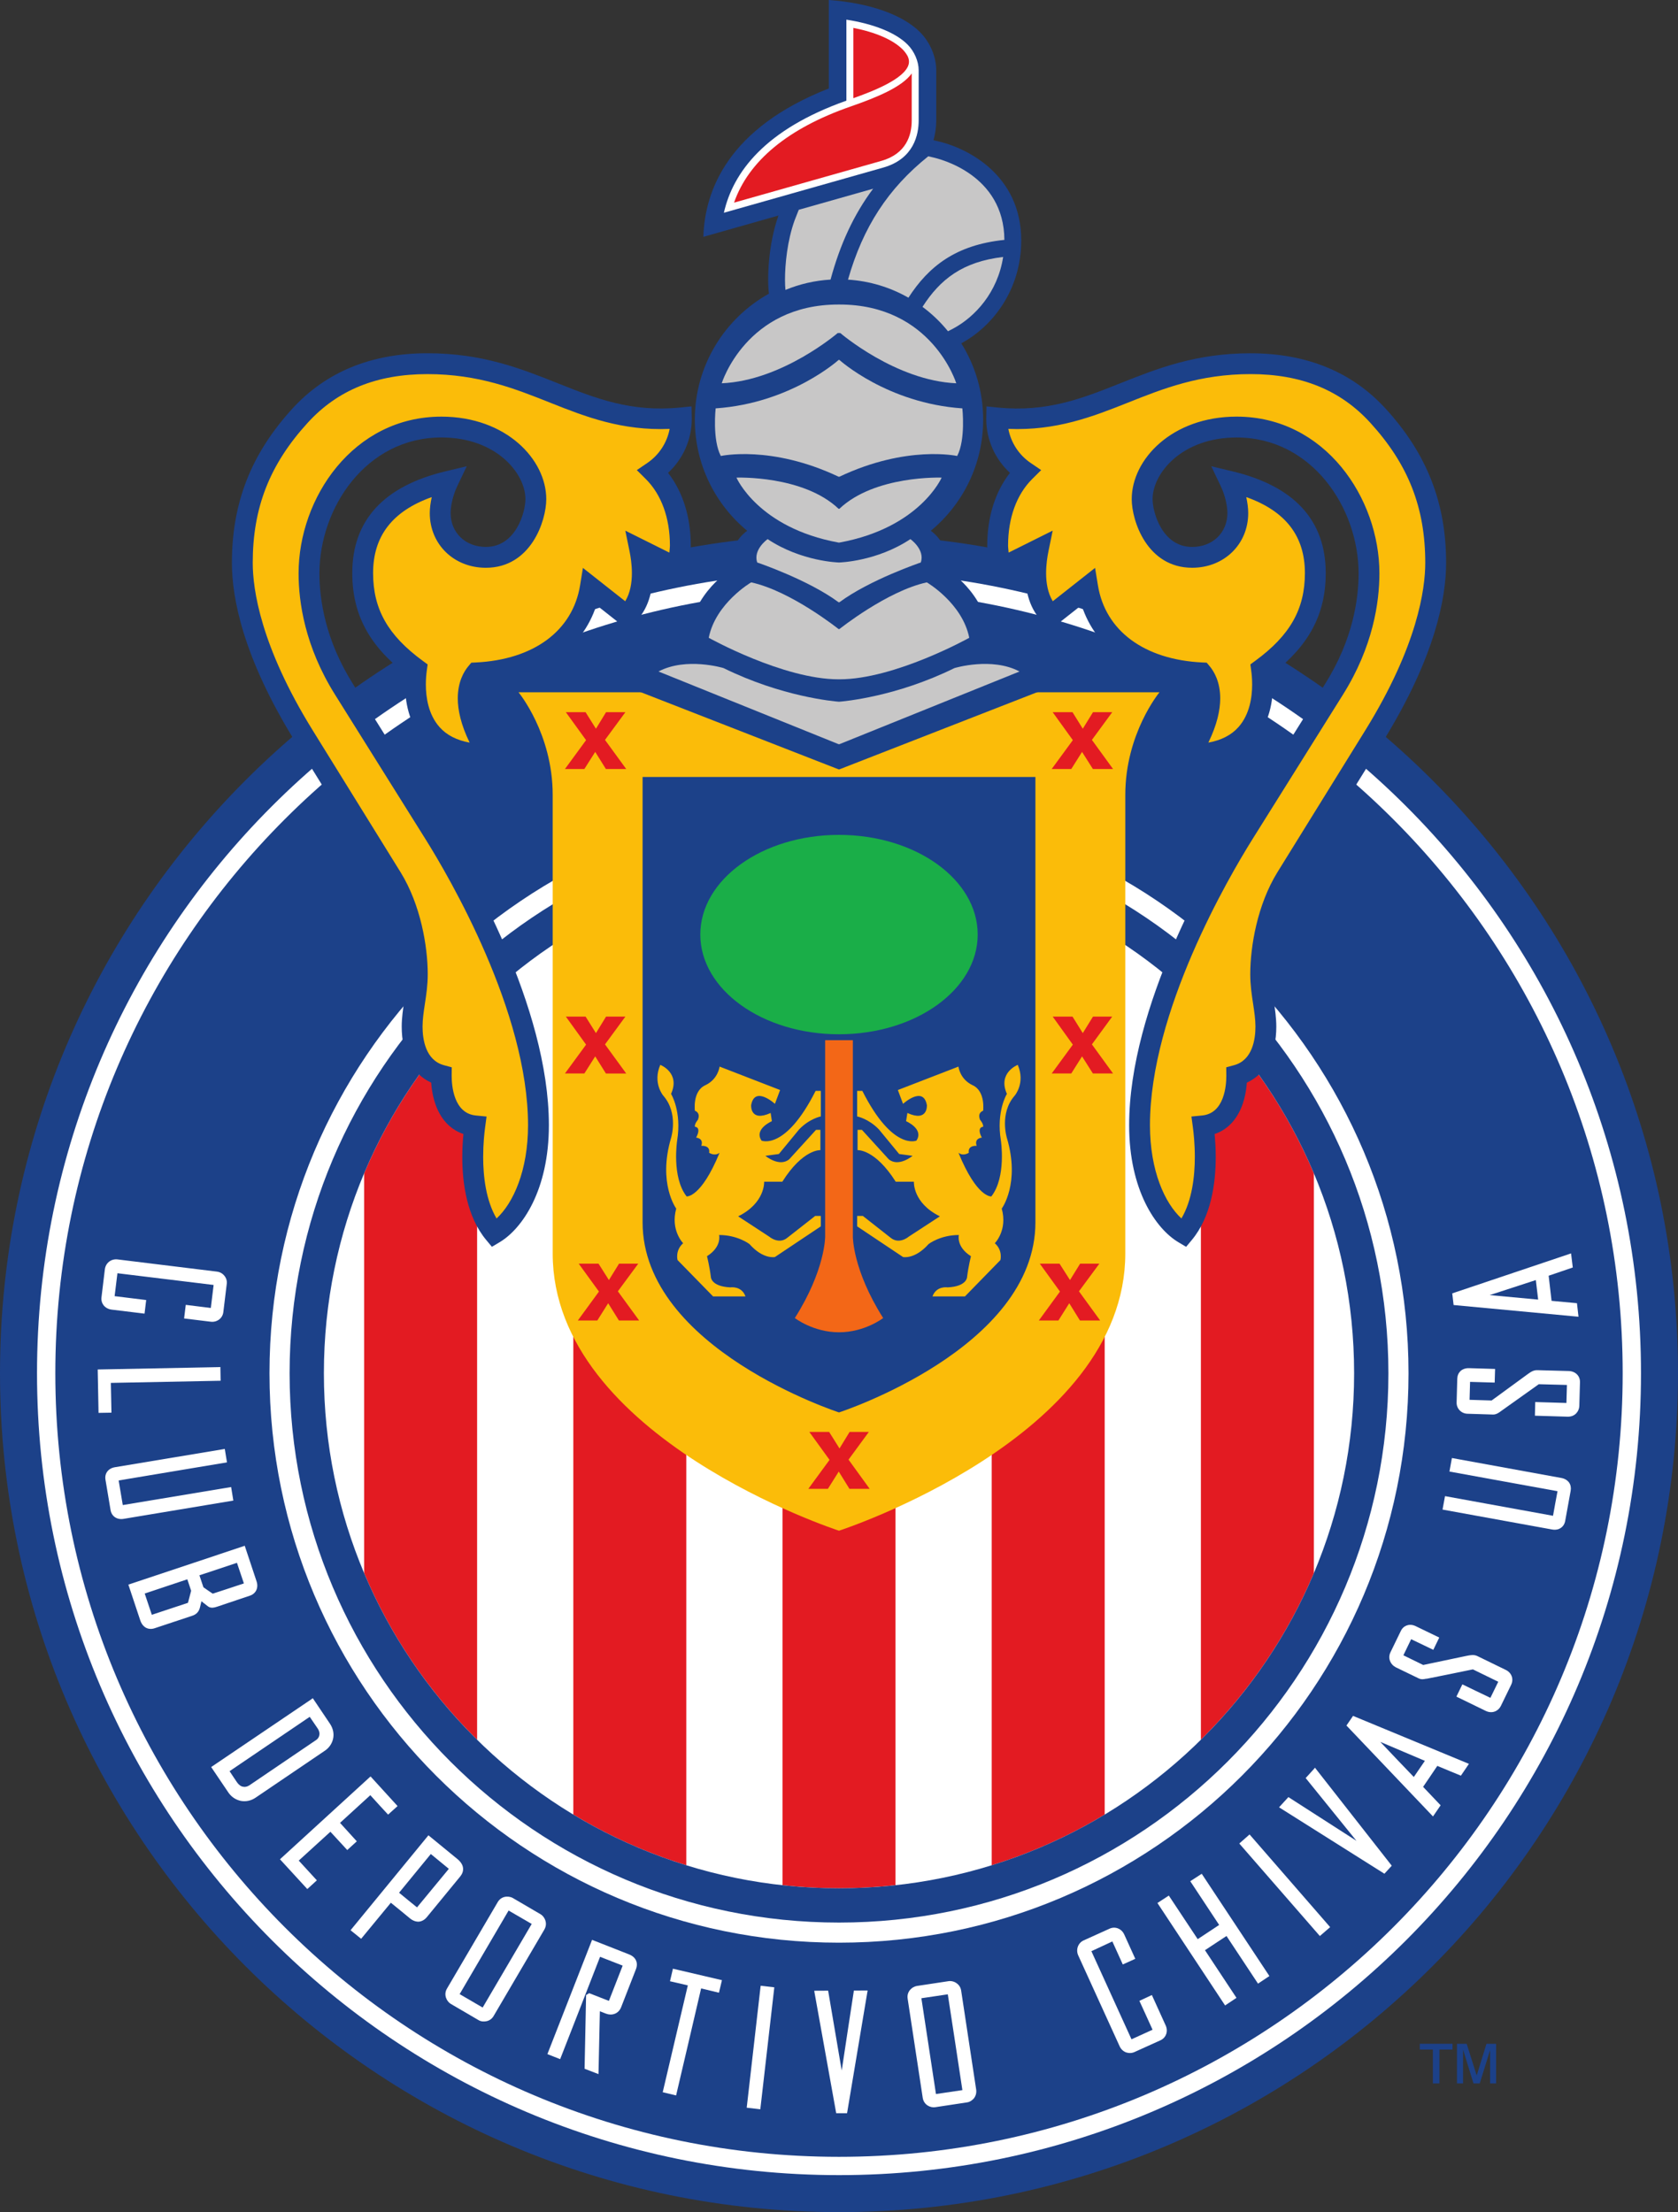 <svg xmlns="http://www.w3.org/2000/svg" width="227.535" height="300"><rect width="100%" height="100%" fill="#333333" stroke="none"/><g><path d="M113.768 72.465c-62.832 0-113.768 50.934-113.768 113.767 0 62.832 50.936 113.768 113.768 113.768s113.767-50.936 113.767-113.768-50.934-113.767-113.767-113.767z" fill="#1c4189"/><path d="M113.768 77.483c-60.061 0-108.749 48.688-108.749 108.75 0 60.06 48.689 108.749 108.749 108.749 60.061 0 108.749-48.689 108.749-108.749 0-60.062-48.689-108.75-108.749-108.75z" fill="#fff"/><path d="M113.768 79.967c-58.689 0-106.266 47.576-106.266 106.265 0 58.69 47.577 106.267 106.266 106.267 58.689 0 106.266-47.577 106.266-106.267 0-58.689-47.577-106.265-106.266-106.265z" fill="#1c4189"/><path d="M113.768 109.007c-42.651 0-77.226 34.575-77.226 77.226 0 42.649 34.575 77.225 77.226 77.225 42.65 0 77.226-34.576 77.226-77.225 0-42.651-34.575-77.226-77.226-77.226z" fill="#fff"/><path d="M113.768 116.384c-2.589 0-5.144.145-7.66.42v138.859c2.516.274 5.071.42 7.66.42 2.589 0 5.144-.146 7.66-.42v-138.859c-2.515-.275-5.071-.42-7.66-.42z" fill="#e31b22"/><path d="M77.742 126.382v119.702c4.765 2.875 9.901 5.197 15.319 6.876v-133.455c-5.418 1.68-10.554 4.002-15.319 6.877z" fill="#e31b22"/><path d="M49.376 159.123v54.22c3.594 8.526 8.834 16.187 15.319 22.591v-99.403c-6.485 6.403-11.725 14.065-15.319 22.591z" fill="#e31b22"/><path d="M162.84 136.532v99.403c6.485-6.404 11.726-14.065 15.32-22.591v-54.222c-3.594-8.526-8.835-16.187-15.32-22.591z" fill="#e31b22"/><path d="M134.474 119.505v133.455c5.419-1.679 10.554-4.002 15.32-6.876v-119.702c-4.766-2.875-9.901-5.197-15.32-6.877z" fill="#e31b22"/><path d="M113.768 111.734c-41.145 0-74.498 33.354-74.498 74.499 0 41.144 33.353 74.498 74.498 74.498 41.144 0 74.498-33.355 74.498-74.498 0-41.145-33.354-74.499-74.498-74.499m0 144.348c-38.576 0-69.849-31.273-69.849-69.849 0-38.577 31.273-69.849 69.849-69.849 38.577 0 69.849 31.272 69.849 69.849 0 38.576-31.273 69.849-69.849 69.849z" fill="#1c4189"/><path d="M70.312 93.887s4.633 5.587 4.633 13.917v62.189c0 25.012 38.822 37.596 38.822 37.596s38.822-12.583 38.822-37.596v-62.189c0-8.33 4.633-13.917 4.633-13.917h-86.912z" fill="#fbbc09"/><path d="M87.134 105.373v60.383c0 17.145 26.634 25.792 26.634 25.792s26.634-8.648 26.634-25.792v-60.383h-53.268z" fill="#1c4189"/><path d="M79.238 104.291l1.472-2.32 1.45 2.32h2.754l-2.877-3.948 2.765-3.758h-2.621l-1.372 2.242-1.405-2.242h-2.676l2.743 3.791-2.866 3.914h2.632z" fill="#e31b22"/><path d="M117.816 194.192h-2.61l-1.371 2.241-1.405-2.241h-2.688l2.743 3.791-2.877 3.926h2.654l1.472-2.342 1.45 2.342h2.743l-2.866-3.959 2.754-3.757z" fill="#e31b22"/><path d="M145.264 104.291l1.461-2.32 1.472 2.32h2.732l-2.866-3.948 2.754-3.758h-2.609l-1.383 2.242-1.394-2.242h-2.688l2.732 3.791-2.866 3.914h2.654z" fill="#e31b22"/><path d="M86.548 171.376h-2.609l-1.372 2.22-1.405-2.22h-2.688l2.743 3.78-2.866 3.925h2.643l1.472-2.342 1.461 2.342h2.743l-2.888-3.959 2.765-3.747z" fill="#e31b22"/><path d="M149.072 171.376h-2.61l-1.372 2.22-1.416-2.22h-2.676l2.732 3.78-2.866 3.925h2.654l1.472-2.342 1.45 2.342h2.743l-2.877-3.959 2.766-3.747z" fill="#e31b22"/><path d="M80.711 143.264l1.45 2.32h2.754l-2.877-3.948 2.765-3.769h-2.621l-1.372 2.241-1.405-2.241h-2.676l2.743 3.802-2.866 3.914h2.632l1.472-2.32z" fill="#e31b22"/><path d="M150.817 137.867h-2.609l-1.383 2.241-1.394-2.241h-2.688l2.732 3.802-2.866 3.914h2.654l1.461-2.32 1.472 2.32h2.732l-2.866-3.948 2.754-3.769z" fill="#e31b22"/><path d="M103.261 154.683c-1.059-1.583 1.405-2.632 1.405-2.632l-.168-1.115c-2.821 1.282-2.643-1.059-2.643-1.059.469-2.699 3.223-.179 3.223-.179l.702-1.874-8.207-3.178s-.178 1.706-1.94 2.531c-1.762.814-1.405 3.457-1.405 3.457s.814.234.401 1.237c0 0-.468.525-.401.937 0 0 .937 0 .167 1.472 0 0 1.06.056.703 1.115 0 0 1.237-.123 1.059.937 0 0 .769.524 1.416 0-2.531 6.166-4.472 5.921-4.472 5.921-2.051-2.632-1.282-7.571-1.282-7.571.647-3.981-.825-6.334-.825-6.334 1.294-2.877-1.461-3.936-1.461-3.936-1.059 2.464.401 4.17.401 4.17 2.118 2.409 1.059 5.754 1.059 5.754-1.818 6.166.703 9.568.703 9.568-.814 2.932.937 4.695.937 4.695-1.115.992-.758 2.286-.758 2.286.056.056 4.817 4.929 4.817 4.929h4.394c-.524-1.472-2.052-1.226-2.052-1.226-2.643-.123-2.643-1.416-2.643-1.416-.179-1.461-.524-2.81-.524-2.81 2.052-1.294 1.639-2.877 1.639-2.877 2.52 0 4.115 1.226 4.115 1.226 1.874 2.119 3.457 1.762 3.457 1.762l6.222-4.159v-1.416h-.758l-3.758 2.944c-1.171.993-2.464-.123-2.464-.123l-4.226-2.765c3.691-1.818 3.524-4.695 3.524-4.695h2.464c2.81-4.46 5.163-4.282 5.163-4.282v-2.754h-.591l-3.635 3.992c-1.35 1.115-3.234-.468-3.234-.468l1.829-.246 2.754-3.345c1.405-1.461 2.933-1.751 2.933-1.751v-3.468h-.703c-4.114 8.163-7.337 6.746-7.337 6.746z" fill="#fbbc09"/><path d="M138.007 144.413s-2.754 1.059-1.472 3.936c0 0-1.472 2.353-.814 6.334 0 0 .758 4.94-1.294 7.571 0 0-1.94.245-4.46-5.921.647.524 1.405 0 1.405 0-.167-1.059 1.059-.937 1.059-.937-.357-1.059.702-1.115.702-1.115-.758-1.472.179-1.472.179-1.472.056-.412-.412-.937-.412-.937-.413-1.003.412-1.237.412-1.237s.345-2.643-1.416-3.457c-1.762-.825-1.929-2.531-1.929-2.531l-8.218 3.178.702 1.874s2.754-2.52 3.234.179c0 0 .167 2.342-2.643 1.059l-.179 1.115s2.464 1.048 1.405 2.632c0 0-3.223 1.417-7.338-6.746h-.702v3.468s1.528.29 2.944 1.751l2.754 3.345 1.818.246s-1.885 1.583-3.234.468l-3.635-3.992h-.591v2.754s2.353-.178 5.174 4.282h2.464s-.178 2.877 3.524 4.695l-4.237 2.765s-1.282 1.115-2.464.123l-3.747-2.944h-.769v1.416l6.222 4.159s1.583.357 3.468-1.762c0 0 1.572-1.226 4.103-1.226 0 0-.413 1.584 1.639 2.877 0 0-.346 1.349-.524 2.81 0 0 0 1.294-2.643 1.416 0 0-1.517-.245-2.052 1.226h4.405s4.75-4.873 4.806-4.929c0 0 .357-1.294-.758-2.286 0 0 1.762-1.762.937-4.695 0 0 2.531-3.401.703-9.568 0 0-1.06-3.345 1.059-5.754 0 0 1.472-1.706.412-4.17z" fill="#fbbc09"/><path d="M113.762 113.223c-10.382 0-18.801 6.044-18.801 13.515 0 7.471 8.419 13.526 18.801 13.526 10.393 0 18.812-6.055 18.812-13.526s-8.419-13.515-18.812-13.515z" fill="#1aae48"/><path d="M30.438 173.032c-.251-.331-.623-.536-1.047-.584l-13.446-1.65c-.871-.107-1.62.474-1.727 1.346l-.458 3.8c-.049.391.058.769.287 1.077.262.319.633.524 1.07.583l4.482.546.224-1.844s-3.912-.478-4.281-.527l.381-3.107 13.043 1.59-.38 3.119c-.358-.05-3.398-.421-3.398-.421l-.225 1.845 3.599.439c.425.06.836-.059 1.166-.31.308-.24.503-.589.552-.969l.468-3.856c.049-.379-.058-.768-.309-1.076z" fill="#fff"/><path d="M29.916 187.25l-.033-1.862-.2.015-16.434.32.114 5.887 1.75-.03s-.075-3.668-.081-4.036c.401-.007 14.884-.293 14.884-.293z" fill="#fff"/><path d="M31.339 201.667s-14.301 2.38-14.69 2.443c-.061-.345-.498-3.002-.56-3.336.401-.063 14.69-2.454 14.69-2.454l-.299-1.824-.211.038-14.679 2.442c-.912.15-1.435.839-1.286 1.706l.685 4.093c.137.856.871 1.356 1.761 1.207l14.89-2.48-.299-1.836z" fill="#fff"/><path d="M34.785 214.439l-1.601-4.812-.188.07-15.59 5.202 1.601 4.812c.165.511.45.863.821 1.056.36.173.773.187 1.216.024l5.034-1.672c.565-.188.894-.55 1.039-1.133l.198-.829.893.698c.407.305.917.14 1.283.022l4.335-1.459c.422-.119.74-.392.913-.729.183-.383.198-.807.045-1.25m-9.295 2.929c-.199.07-4.546 1.506-4.901 1.624l-.965-2.883c.355-.118 5.422-1.813 5.777-1.93.106.288.483 1.463.518 1.553-.021.112-.376 1.456-.429 1.636m3.358-1.241c-.147-.086-1.174-.805-1.264-.87-.036-.111-.436-1.331-.542-1.62.355-.118 4.746-1.577 5.09-1.695.106.311.824 2.462.941 2.795-.355.118-4.047 1.342-4.225 1.39z" fill="#fff"/><path d="M44.724 233.738l-2.312-3.439-.176.137-13.602 9.203 2.324 3.44c.412.617 1.022 1.009 1.704 1.153.683.121 1.372-.024 1.956-.413l9.457-6.412c1.047-.709 1.622-2.236.65-3.669m-1.422 1.587c-.051.269-.215.517-.479.677l-9.005 6.113c-.276.184-.576.255-.856.194-.301-.04-.573-.257-.802-.566 0 0-.779-1.147-1.031-1.543l10.868-7.372 1.099 1.61c.138.22.22.442.224.665l-.018.223z" fill="#fff"/><path d="M50.247 240.914l-.153.136-12.13 11.097 3.706 4.039 1.295-1.182s-2.206-2.415-2.456-2.678l4.293-3.912c.25.264 2.285 2.48 2.285 2.48l1.295-1.182s-2.024-2.24-2.274-2.503l4.106-3.753c.239.287 2.411 2.635 2.411 2.635l1.284-1.16-3.661-4.017z" fill="#fff"/><path d="M62.065 252.149l-3.971-3.253-.131.158-10.429 12.717 1.436 1.158s3.79-4.594 4.03-4.888c.283.218 2.614 2.141 2.614 2.141.384.305.811.454 1.212.424.401-.052.765-.258 1.06-.621l4.531-5.521c.273-.34.412-.721.371-1.122-.041-.424-.293-.82-.723-1.192m-5.518 6.521c-.26-.197-2.172-1.769-2.433-1.987l4.303-5.25c.271.219 2.184 1.791 2.444 2.009l-4.314 5.228z" fill="#fff"/><path d="M73.303 259.604l-3.775-2.209c-.304-.173-.74-.232-1.129-.137-.389.097-.708.348-.914.708l-6.877 11.719c-.498.856-.025 1.74.504 2.066l3.775 2.209c.316.196.751.232 1.129.137.4-.097.719-.347.925-.707l6.877-11.72c.152-.27.214-.539.209-.785-.01-.558-.353-1.064-.725-1.281m-7.854 12.65c-.293-.174-2.817-1.645-3.121-1.819l6.639-11.336 3.132 1.819c-.195.338-6.444 10.998-6.65 11.336z" fill="#fff"/><path d="M85.276 265.038l-4.997-1.965-.074.203-5.979 15.294 1.73.684s5.274-13.498 5.412-13.88l3.065 1.195-1.868 4.784c-.337-.128-2.673-1.046-2.673-1.046l-.419.254-.205 9.996 1.887.726s.173-7.967.186-8.525l.82.321c.741.299 1.697.082 2.07-.884l1.996-5.121c.352-.898-.007-1.673-.95-2.036z" fill="#fff"/><path d="M91.243 266.987l-.041.201-.353 1.501s2.083.476 2.419.559c-.094.38-3.405 14.491-3.405 14.491l1.814.436s3.311-14.11 3.394-14.513l2.419.582.405-1.702-6.652-1.556z" fill="#fff"/><path d="M103.15 269.299l-.03.201-1.867 16.338 1.844.213 1.898-16.539-1.844-.213z" fill="#fff"/><path d="M115.786 269.949s-1.352 8.812-1.651 10.847c-.348-2.024-1.84-10.83-1.84-10.83l-1.885.01.038.245 2.94 16.365 1.473-.003 2.787-16.644-1.862.01z" fill="#fff"/><path d="M132.371 283.399l-2.042-13.46c-.063-.4-.269-.73-.597-.97-.316-.24-.742-.345-1.098-.293l-4.327.655c-.612.1-1.381.738-1.231 1.717l2.042 13.437c.151 1.001 1.072 1.386 1.695 1.286l4.327-.655c.356-.051.72-.28.96-.597.196-.271.29-.584.285-.92l-.014-.2m-5.455.586c-.051-.379-1.915-12.592-1.977-12.992.356-.05 3.237-.48 3.582-.531.073.379 1.915 12.592 1.978 12.992l-3.582.531z" fill="#fff"/><path d="M158.06 274.675l-1.868-4.116-1.693.787s1.635 3.563 1.786 3.917c-.31.139-2.534 1.159-2.855 1.299-.162-.355-5.276-11.597-5.439-11.95l2.843-1.321 1.415 3.121 1.694-.766-1.497-3.297c-.36-.796-1.236-1.138-1.988-.791l-3.541 1.601c-.741.348-1.06 1.246-.712 2.02l5.625 12.348c.174.376.48.661.862.81.381.127.794.12 1.181-.065l3.486-1.577c.763-.348 1.072-1.224.701-2.02z" fill="#fff"/><path d="M170.586 269.014l1.543-1.031-9.175-13.869-.176.115-1.379.893 3.918 5.932-2.91 1.925c-.218-.331-3.918-5.909-3.918-5.909l-1.543 1.008 9.175 13.892 1.543-1.031s-4.055-6.13-4.272-6.461c.287-.183 2.624-1.741 2.921-1.925.206.309 4.273 6.461 4.273 6.461z" fill="#fff"/><path d="M169.44 248.781l-.154.136-1.241 1.092 10.926 12.547 1.395-1.207-10.926-12.568z" fill="#fff"/><path d="M178.305 239.726l-.164.205-1.094 1.201s5.608 6.929 6.885 8.512c-1.714-1.108-9.226-5.928-9.226-5.928l-1.269 1.383 14.287 9.008.996-1.088-10.414-13.292z" fill="#fff"/><path d="M198.098 240.808l1.087-1.602-15.716-6.506-.087.135-.805 1.174 11.736 12.331 1.033-1.513s-2.17-2.281-2.374-2.501c.163-.248 1.773-2.596 1.925-2.844.281.129 3.201 1.327 3.201 1.327m-6.387.179c-.307-.307-3.851-4.015-4.544-4.762.932.408 5.652 2.4 6.045 2.571l-1.501 2.19z" fill="#fff"/><path d="M204.149 226.45l-3.802-1.852c-.484-.237-.939-.14-1.462-.041 0 0-5.522 1.167-5.9 1.24-.113-.064-2.374-1.163-2.689-1.314l1.055-2.182c.326.151 3.003 1.442 3.003 1.442l.807-1.665-3.16-1.529c-.428-.216-.864-.253-1.24-.112-.344.118-.629.367-.813.751l-1.41 2.902c-.172.359-.199.762-.07 1.116.141.399.425.706.785.9l3.116 1.508c.371.172.671.122.994.05l.112-.003c.011 0 5.868-1.173 6.246-1.268.112.064 3.115 1.529 3.441 1.679-.151.292-.926 1.89-1.066 2.182-.338-.15-3.802-1.829-3.802-1.829l-.808 1.664 3.982 1.938c.9.431 1.718-.007 2.04-.661l1.411-2.901c.365-.787.05-1.63-.771-2.017z" fill="#fff"/><path d="M211.724 200.438l-14.846-2.707-.041.212-.295 1.622s14.253 2.594 14.656 2.666c-.072.335-.55 2.988-.61 3.334-.403-.071-14.646-2.666-14.646-2.666l-.336 1.824 14.858 2.702c.458.081.87.007 1.189-.221.309-.207.515-.545.586-.947l.743-4.089c.071-.403-.003-.792-.209-1.101-.229-.32-.601-.548-1.048-.628z" fill="#fff"/><path d="M212.721 185.933l-4.229-.116c-.547-.024-.921.239-1.351.548 0 0-4.559 3.337-4.879 3.565l-2.991-.092.069-2.433c.368.016 3.336.097 3.336.097l.057-1.852-3.526-.106c-.458-.015-.879.127-1.175.4-.263.261-.413.609-.428 1.034l-.089 3.225c-.019.825.639 1.506 1.476 1.524l3.46.107c.401.004.655-.168.931-.351l.088-.068c.011-.001 4.868-3.476 5.188-3.694l3.816.101-.069 2.444c-.368-.016-4.229-.127-4.229-.127l-.045 1.852 4.429.134c1.005.027 1.56-.718 1.593-1.443l.089-3.225c.029-.86-.617-1.496-1.521-1.524z" fill="#fff"/><path d="M213.831 176.734l-3.441-.319c-.039-.289-.367-3.117-.394-3.406l3.271-1.117-.234-1.914-.232.082-15.877 5.341.183 1.581 16.936 1.589-.21-1.837m-11.83-1.098c.977-.318 5.844-1.909 6.255-2.039l.314 2.649c-.435-.048-5.552-.517-6.569-.61z" fill="#fff"/><path d="M192.522 277.952h1.773v4.594h.892v-4.594h1.773v-.781h-4.438v.781z" fill="#1c4189"/><path d="M201.566 277.171l-1.327 4.305-1.36-4.305h-1.316v5.375h.825v-4.594l1.416 4.594h.847l1.405-4.527v4.527h.814v-5.375h-1.305z" fill="#1c4189"/><path d="M115.647 167.719v-26.651h-3.758v26.651s.023 4.508-4.109 11.028c0 0 2.482 1.932 5.988 1.932 3.506 0 5.988-1.932 5.988-1.932-4.133-6.52-4.109-11.028-4.109-11.028z" fill="#f36717"/><path d="M39.644 55.421c-5.593 6.126-8.198 12.769-8.198 20.907 0 4.728 1.479 12.756 8.524 24.156l11.966 19.326c2.388 3.885 3.24 8.916 3.24 12.327 0 1.247-.18 2.43-.354 3.576-.172 1.133-.35 2.304-.35 3.514 0 3.737 1.446 6.436 3.996 7.594.201 2.984 1.436 5.985 4.37 6.967-.084.893-.152 1.944-.152 3.112 0 3.593.624 8.115 3.243 11.26l.771.926 1.036-.615c3.087-1.833 6.692-7.09 6.692-15.875 0-16.135-10.972-34.922-14.336-40.296l-12.268-19.602c-3.727-5.951-4.509-11.411-4.509-14.943 0-8.862 6.322-18.427 16.536-18.427 7.436 0 11.397 4.857 11.397 8.364 0 1.73-1.272 6.48-5.367 6.48-2.767 0-4.776-1.929-4.776-4.588 0-.853.24-2.269.913-3.683l1.271-2.67-2.876.688c-8.391 2.008-12.645 6.65-12.645 13.799 0 5.559 2.255 9.796 7.22 13.649-.036.421-.065.887-.065 1.42 0 2.253.464 5.327 2.566 7.696 1.974 2.225 4.91 3.319 8.727 3.253l2.493-.043-1.318-2.116c-1.652-2.654-2.505-5.058-2.505-6.909 0-.831.219-1.514.569-2.094 7.893-.615 13.474-4.449 15.423-10.515l4.187 3.302.887-.814c2.01-1.847 2.565-4.471 2.565-6.805 0-.276-.033-.523-.047-.789l4.648 2.318.291-1.919c.174-1.148.259-2.273.259-3.364 0-3.85-1.069-7.282-3.079-9.861 2.033-1.895 3.212-4.514 3.212-7.297l-.001-.184-.029-1.533-1.525.153c-6.675.669-11.485-1.246-16.577-3.274-5.041-2.008-10.254-4.084-17.71-4.084-7.602 0-13.763 2.527-18.315 7.511z" fill="#1c4189"/><path d="M65.518 156.884c0-1.749.159-3.225.265-4.011l.195-1.452-1.458-.143c-3.011-.297-3.273-4.069-3.273-5.357l.01-1.175-1.054-.286c-2.528-.684-2.905-3.574-2.905-5.235 0-.996.154-2.013.318-3.089.19-1.249.385-2.54.385-4 0-3.798-.961-9.421-3.661-13.811l-11.967-19.328c-7.049-11.406-8.102-19.099-8.102-22.669 0-7.491 2.301-13.352 7.46-19.001 4.05-4.435 9.357-6.591 16.227-6.591 6.913 0 11.87 1.974 16.664 3.883 4.764 1.898 9.704 3.817 16.184 3.548-.358 1.847-1.411 3.518-3.037 4.624l-1.416.964 1.215 1.207c2.135 2.121 3.273 5.315 3.273 9.019 0 .311-.059.644-.075.962l-5.974-2.979.582 2.843c.137.672.31 1.748.31 2.923 0 1.288-.218 2.687-.905 3.809l-5.735-4.523-.386 2.368c-1.004 6.165-6.287 10.074-14.133 10.457l-.616.03-.397.473c-.584.696-1.437 2.101-1.437 4.366 0 1.569.417 3.556 1.608 6.001-1.73-.314-3.107-1.006-4.08-2.102-1.514-1.706-1.858-4.03-1.858-5.788 0-.768.066-1.428.128-1.881l.114-.834-.679-.498c-4.707-3.451-6.716-7.006-6.716-11.888 0-5.013 2.61-8.401 7.952-10.305-.165.752-.266 1.496-.266 2.171 0 4.227 3.268 7.414 7.602 7.414 6.13 0 8.193-6.391 8.193-9.306 0-5.382-5.438-11.191-14.223-11.191-11.96 0-19.362 11.032-19.362 21.253 0 3.903.857 9.923 4.939 16.443l12.269 19.601c3.261 5.213 13.905 23.414 13.905 38.797 0 6.171-2.01 10.568-4.268 12.649-1.449-2.463-1.816-5.722-1.816-8.361z" fill="#fbbc09"/><path d="M169.577 47.91c-7.455 0-12.668 2.076-17.71 4.084-5.092 2.028-9.902 3.943-16.577 3.274l-1.525-.153-.029 1.533-.001.184c0 2.782 1.179 5.402 3.212 7.297-2.009 2.579-3.079 6.011-3.079 9.861 0 1.091.086 2.216.259 3.364l.291 1.919 4.648-2.318c-.014.266-.047.513-.047.789 0 2.334.555 4.958 2.565 6.805l.887.814 4.187-3.302c1.949 6.067 7.53 9.901 15.423 10.515.35.58.569 1.262.569 2.094 0 1.85-.853 4.255-2.505 6.909l-1.318 2.116 2.493.043c3.817.066 6.753-1.028 8.727-3.253 2.102-2.369 2.566-5.443 2.566-7.696 0-.533-.029-.999-.065-1.42 4.965-3.853 7.22-8.09 7.22-13.649 0-7.149-4.254-11.791-12.645-13.799l-2.875-.688 1.271 2.67c.673 1.414.913 2.83.913 3.683 0 2.659-2.009 4.588-4.776 4.588-4.095 0-5.367-4.75-5.367-6.48 0-3.507 3.961-8.364 11.397-8.364 10.214 0 16.536 9.564 16.536 18.427 0 3.532-.782 8.992-4.509 14.943l-12.268 19.602c-3.363 5.373-14.336 24.16-14.336 40.296 0 8.784 3.604 14.041 6.692 15.875l1.036.615.771-.926c2.618-3.145 3.243-7.667 3.243-11.26 0-1.168-.068-2.219-.153-3.111 2.934-.983 4.169-3.983 4.37-6.968 2.55-1.158 3.996-3.858 3.996-7.594 0-1.209-.177-2.381-.35-3.514-.173-1.145-.353-2.329-.353-3.576 0-3.412.852-8.443 3.24-12.327l11.966-19.326c7.045-11.4 8.524-19.428 8.524-24.156 0-8.138-2.605-14.781-8.198-20.907-4.552-4.984-10.713-7.511-18.315-7.511z" fill="#1c4189"/><path d="M160.202 165.244c-2.258-2.081-4.268-6.478-4.268-12.649 0-15.383 10.644-33.585 13.905-38.797l12.269-19.601c4.082-6.519 4.939-12.54 4.939-16.443 0-10.221-7.402-21.253-19.362-21.253-8.785 0-14.223 5.808-14.223 11.191 0 2.915 2.063 9.306 8.193 9.306 4.334 0 7.602-3.187 7.602-7.414 0-.675-.101-1.418-.266-2.171 5.342 1.904 7.952 5.293 7.952 10.305 0 4.882-2.009 8.438-6.716 11.888l-.679.498.114.834c.063.453.128 1.113.128 1.881 0 1.758-.344 4.082-1.858 5.788-.973 1.096-2.35 1.788-4.08 2.102 1.191-2.446 1.608-4.432 1.608-6.001 0-2.265-.853-3.67-1.437-4.366l-.397-.473-.616-.03c-7.846-.383-13.129-4.292-14.133-10.457l-.386-2.368-5.735 4.523c-.687-1.123-.905-2.522-.905-3.809 0-1.175.172-2.251.31-2.923l.582-2.843-5.974 2.979c-.016-.318-.075-.652-.075-.962 0-3.704 1.139-6.898 3.273-9.019l1.215-1.207-1.416-.964c-1.626-1.106-2.678-2.776-3.037-4.624 6.48.27 11.42-1.65 16.184-3.548 4.794-1.909 9.751-3.883 16.664-3.883 6.869 0 12.177 2.156 16.227 6.591 5.159 5.649 7.46 11.51 7.46 19.001 0 3.57-1.053 11.263-8.102 22.669l-11.967 19.328c-2.699 4.39-3.661 10.013-3.661 13.811 0 1.46.196 2.751.385 4 .164 1.076.318 2.093.318 3.089 0 1.661-.378 4.551-2.905 5.235l-1.054.286.01 1.175c0 1.288-.262 5.061-3.273 5.357l-1.458.143.195 1.452c.106.786.265 2.262.265 4.011 0 2.638-.367 5.897-1.816 8.36z" fill="#fbbc09"/><path d="M134.252 85.669c-1.528-6.345-6.334-8.687-6.334-8.687 1.077-2.912-1.31-4.726-1.703-5 4.337-3.586 7.1-9.006 7.1-15.073 0-3.802-1.089-7.347-2.967-10.349 4.271-2.295 8.13-7.284 8.13-13.948 0-8.882-7.297-12.593-11.508-13.504l-.391-.094c.238-.833.374-1.722.374-2.671v-6.814c0-1.833-.844-3.817-2.205-5.177-2.39-2.39-6.899-3.951-12.364-4.352v11.996c-13.65 5.362-16.819 13.821-17.01 20.123l10.181-2.887c-1.425 4.041-1.536 8.716-1.289 10.595-5.993 3.339-10.048 9.736-10.048 17.083 0 6.067 2.763 11.487 7.1 15.073-.393.274-2.779 2.088-1.692 5 0 0-4.817 2.342-6.345 8.687 0 0-9.155 2.23-9.98 6.802l30.409 11.865h.112l30.409-11.865c-.825-4.572-9.98-6.802-9.98-6.802z" fill="#1c4189"/><path d="M123.447 73.113c-4.572 3.044-9.624 3.167-9.624 3.167h-.112s-5.051-.123-9.623-3.167c0 0-1.996 1.405-1.416 3.167 0 0 6.925 2.342 11.039 5.397h.112c4.115-3.056 11.04-5.397 11.04-5.397.591-1.762-1.416-3.167-1.416-3.167z" fill="#c8c7c7"/><path d="M125.677 78.978c-5.397 1.171-11.854 6.334-11.854 6.334h-.112s-6.456-5.163-11.853-6.334c0 0-4.817 2.81-5.754 7.516 0 0 10.091 5.632 17.607 5.632h.112c7.516 0 17.608-5.632 17.608-5.632-.937-4.706-5.754-7.516-5.754-7.516z" fill="#c8c7c7"/><path d="M129.435 90.598c-7.929 3.906-15.005 4.518-15.667 4.568-.663-.05-7.738-.662-15.667-4.568 0 0-5.051-1.528-8.809.468l24.421 9.858h.112l24.421-9.858c-3.758-1.996-8.809-.468-8.809-.468z" fill="#c8c7c7"/><path d="M130.494 55.383c-10.214-.702-16.671-6.568-16.671-6.568h-.112s-6.456 5.865-16.671 6.568c0 0-.469 4.226.702 6.457 0 0 6.813-1.528 15.968 2.81h.112c9.166-4.338 15.969-2.81 15.969-2.81 1.171-2.23.702-6.457.702-6.457z" fill="#c8c7c7"/><path d="M113.823 68.998h-.112c-4.817-4.572-13.849-4.226-13.849-4.226s2.932 6.813 13.849 8.809h.112c10.917-1.996 13.861-8.809 13.861-8.809s-9.044-.346-13.861 4.226z" fill="#c8c7c7"/><path d="M113.946 45.168s7.505 6.457 15.723 6.813c0 0-3.278-10.683-15.846-10.683h-.112c-12.556 0-15.846 10.683-15.846 10.683 8.219-.357 15.723-6.813 15.723-6.813h.357z" fill="#c8c7c7"/><path d="M123.064 6.038c-1.611-1.611-4.604-2.797-8.295-3.372v10.985c-11.035 3.909-15.365 9.699-16.612 15.202l21.604-6.125c4.184-1.186 4.809-4.509 4.809-6.384v-6.814c0-1.205-.591-2.576-1.507-3.491z" fill="#fff"/><path d="M115.35 14.441c-8.512 2.96-13.85 7.398-15.815 13.041l19.97-5.661c3.408-.967 4.123-3.513 4.123-5.478v-6.381c-1.308 1.834-4.702 3.235-8.278 4.479z" fill="#e31b22"/><path d="M115.711 3.781v9.536c2.532-.895 7.05-2.627 7.51-4.635.081-.356.027-.717-.157-1.089-.186-.328-.411-.633-.666-.888-1.325-1.325-3.706-2.339-6.687-2.923z" fill="#e31b22"/><path d="M125.874 21.193l.563.136c1.041.226 9.703 2.358 9.756 11.203-6.591.682-10.263 3.586-13.012 7.841-2.444-1.394-5.225-2.262-8.193-2.45 2.034-7.133 5.433-12.358 10.887-16.729z" fill="#c8c7c7"/><path d="M106.444 37.923c0-2.083.315-5.302 1.306-8.048l.561-1.424 10.084-2.859c-2.608 3.485-4.471 7.505-5.773 12.325-2.155.128-4.213.614-6.116 1.401-.038-.364-.062-.835-.062-1.394z" fill="#c8c7c7"/><path d="M125.09 41.614c2.403-3.746 5.431-6.117 10.935-6.766-.748 4.842-3.847 8.146-6.774 9.712l-.704.364c-1.009-1.243-2.17-2.356-3.457-3.31z" fill="#c8c7c7"/></g></svg>